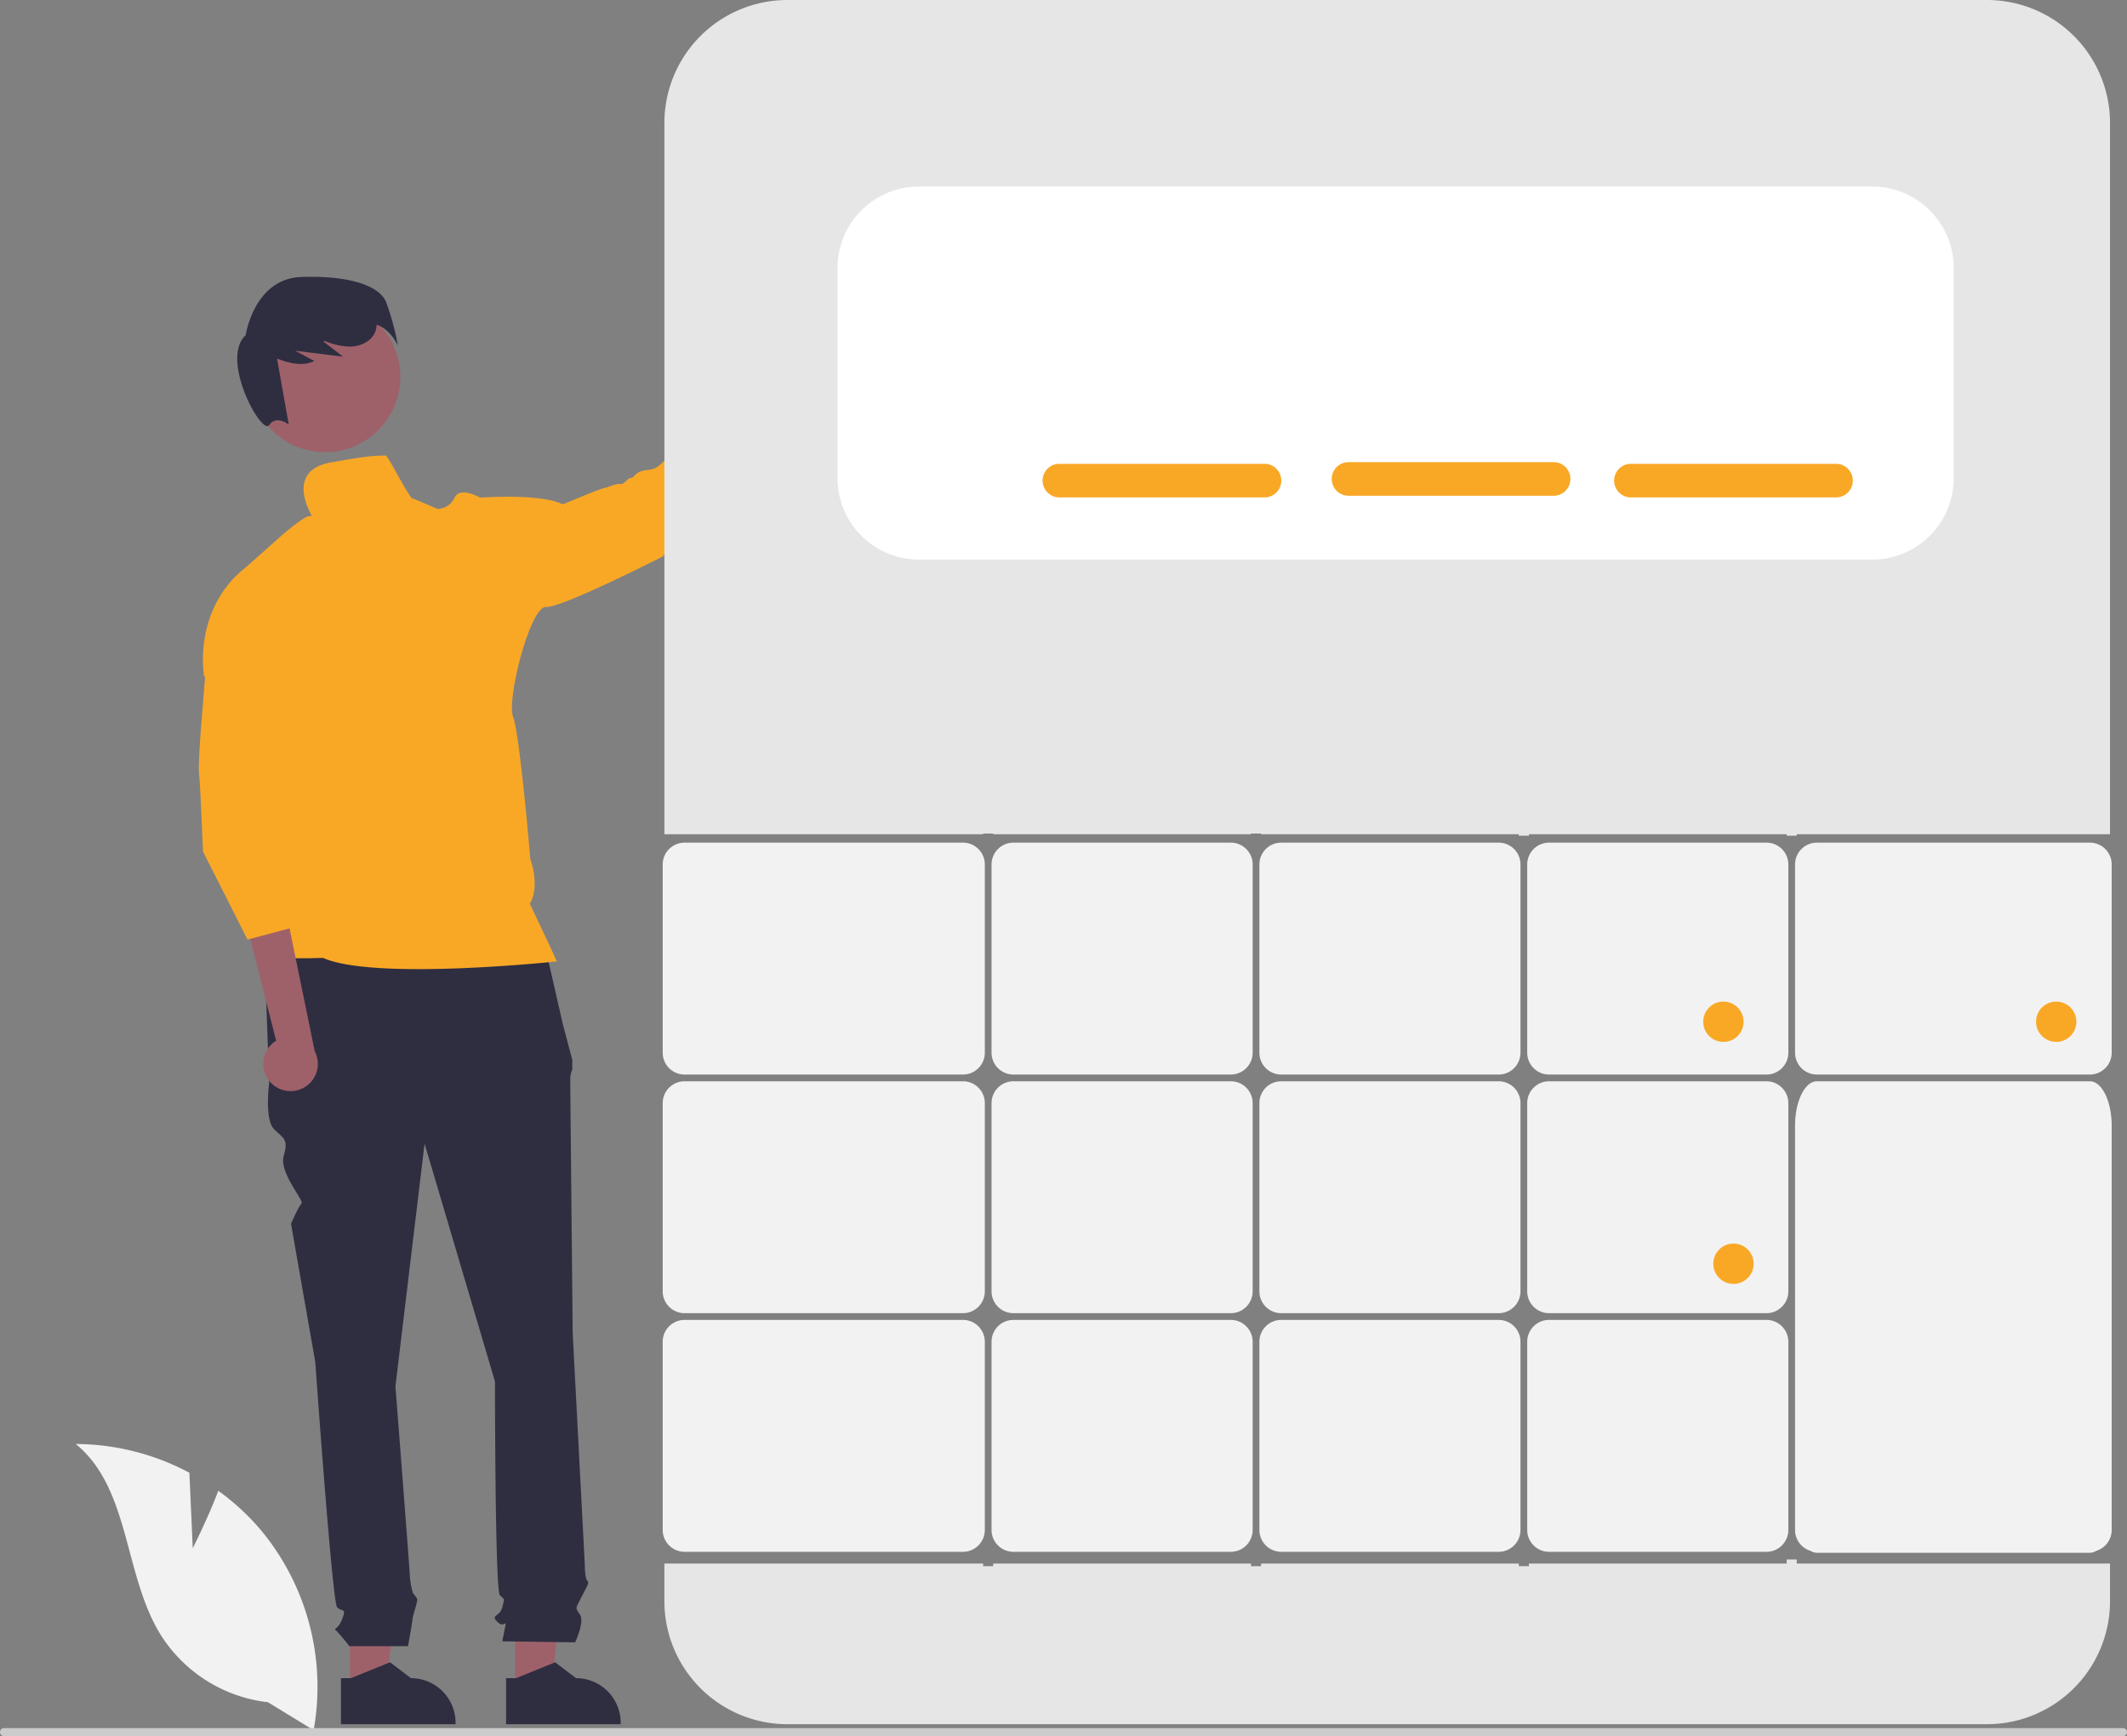 <svg xmlns="http://www.w3.org/2000/svg" data-name="Layer 1" width="632.67" height="516.546" viewBox="0 0 632.67 516.546" xmlns:xlink="http://www.w3.org/1999/xlink"><rect x="0" y="0" width="632.67" height="516.546" fill="#808080" stroke="none"/><polygon points="104.115 502.753 114.686 502.752 119.715 461.977 104.113 461.977 104.115 502.753" fill="#9e616a"/><path d="M385.083,691.028l2.976-0,11.617-4.724,6.226,4.724h.001a13.268,13.268,0,0,1,13.267,13.267v.431l-34.087.001Z" transform="translate(-283.665 -191.727)" fill="#2f2e41"/><polygon points="153.228 502.753 163.799 502.752 168.828 461.977 153.226 461.977 153.228 502.753" fill="#9e616a"/><path d="M434.196,691.028l2.976-0,11.617-4.724,6.226,4.724h.001a13.268,13.268,0,0,1,13.267,13.267v.431l-34.087.001Z" transform="translate(-283.665 -191.727)" fill="#2f2e41"/><path d="M445.343,471.336l-83.059,2.167,1.444,40.446s-1.444,10.834,1.444,13.723,4.333,2.889,2.889,7.945,6.187,13.313,5.26,14.24-3.094,5.983-3.094,5.983l7.222,41.168s5.056,71.503,6.5,72.947,2.889,0,1.444,3.611-2.889,2.167-1.444,3.611a53.194,53.194,0,0,1,3.611,4.333H405.025s1.317-7.222,1.317-7.945,1.444-5.056,1.444-5.778-1.277-1.999-1.277-1.999a23.762,23.762,0,0,1-.89-4.501c0-1.444-4.333-57.058-4.333-57.058l8.667-72.225L430.898,602.785s0,62.113,1.444,63.558,1.444.722.722,3.611-3.611,2.167-1.444,4.333,2.889-1.444,2.167,2.167l-.722,3.611,21.667.31s2.889-6.088,1.444-8.255-1.358-1.575.404-5.121,2.485-4.268,1.762-4.99-.722-4.564-.722-4.564l-3.611-69.106s-.722-72.947-.722-75.114a7.204,7.204,0,0,1,.6-3.249v-2.941l-2.767-10.421Z" transform="translate(-283.665 -191.727)" fill="#2f2e41"/><path d="M539.34,313.811a8.065,8.065,0,0,1-11.61,4.261L491.676,348.278l-1.959-14.764,35.264-26.995a8.109,8.109,0,0,1,14.359,7.293Z" transform="translate(-283.665 -191.727)" fill="#9e616a"/><circle cx="96.696" cy="112.161" r="22.39" fill="#9e616a"/><path d="M398.513,281.605c-2.084-4.968-11.017-7.918-25.153-7.474s-16.611,17.301-16.611,17.301c-7.786,7.257,4.784,29.914,6.965,26.79s5.842-.171,5.842-.171l-3.489-19.627c3.685,1.418,7.648,2.369,11.114.718l-5.743-3.071q7.139.888,14.278,1.777l-5.888-4.53c.143-.047.285-.096.428-.144a20.925,20.925,0,0,0,7.46,1.694c3.002-.022,6.192-1.429,7.45-4.155a6.139,6.139,0,0,0,.533-2.376c4.139,1.344,6.313,6.193,6.313,6.193A76.404,76.404,0,0,0,398.513,281.605Z" transform="translate(-283.665 -191.727)" fill="#2f2e41"/><path d="M398.283,327.279c-5,0-8.22.69-16,2-14.36,2.42-5.76,16.065-5.76,16.065s.65-.33-1.11,0-7.76,5.52-7.76,5.52l-10.73,9.53c-16.17,12.69-12.55,32.49-12.55,32.49l23.58,23.73-10.33,47.61s4.39,7.07,2.12,10.24,20,2.26,20,2.26c15.37,6.85,69.52,1.06,69.52,1.06-.75-1.96-8-17.15-8-17.15,3.15-5.44.15-13.3.15-13.3s-3.13-37.18-5.13-42.32,5.12-32.99,9.8-32.69,34.91-15.12,34.91-15.12-.76-1.21,9.22-5.29a48.912,48.912,0,0,0,15.49-9.77l4.1-8.19c-1.97.76-8.62-11.78-8.62-11.78l-2.9,1.105-1.68-.485s-13.11,3.73-15.79,6.45-3.58,1.96-6,2.57-2.72,2.31-3.48,2.12-2.11,2.11-3.17,1.81-3.33.91-4.84,1.21-12.24,4.84-12.24,4.84c-6.64-3.36-24.64-2-24.64-2s-5.89-3.47-7.56,0a5.69,5.69,0,0,1-5.13,3.33l-7.18-3.07C406.156,341.577,398.324,325.7,398.283,327.279Z" transform="translate(-283.665 -191.727)" fill="#f9a826"/><path d="M364.004,513.612a8.065,8.065,0,0,1,1.8-12.235L355.632,461.388l13.908,5.329,7.729,37.761a8.109,8.109,0,0,1-13.265,9.133Z" transform="translate(-283.665 -191.727)" fill="#9e616a"/><path d="M345.283,385.279l-1.256,15.969s-1.562,17.543-1.153,20.787S344.045,445.09,344.045,445.09l13.239,26.189,15-4-.898-12.285.898,11.285,2-10-5-17,3-6L370.771,413.138Z" transform="translate(-283.665 -191.727)" fill="#f9a826"/><path d="M809.098,582.437H744.432a6.508,6.508,0,0,1-6.5-6.5v-56a6.508,6.508,0,0,1,6.5-6.5h64.667a6.508,6.508,0,0,1,6.5,6.5v56A6.508,6.508,0,0,1,809.098,582.437Z" transform="translate(-283.665 -191.727)" fill="#f2f2f2"/><path d="M809.098,511.437H744.432a6.508,6.508,0,0,1-6.5-6.5v-56a6.508,6.508,0,0,1,6.5-6.5h64.667a6.508,6.508,0,0,1,6.5,6.5v56A6.508,6.508,0,0,1,809.098,511.437Z" transform="translate(-283.665 -191.727)" fill="#f2f2f2"/><path d="M809.098,653.437H744.432a6.508,6.508,0,0,1-6.5-6.5v-56a6.508,6.508,0,0,1,6.5-6.5h64.667a6.508,6.508,0,0,1,6.5,6.5v56A6.508,6.508,0,0,1,809.098,653.437Z" transform="translate(-283.665 -191.727)" fill="#f2f2f2"/><path d="M729.432,653.437h-64.667a6.508,6.508,0,0,1-6.5-6.5v-56a6.508,6.508,0,0,1,6.5-6.5h64.667a6.508,6.508,0,0,1,6.5,6.5v56A6.508,6.508,0,0,1,729.432,653.437Z" transform="translate(-283.665 -191.727)" fill="#f2f2f2"/><path d="M905.283,511.437H824.098a6.508,6.508,0,0,1-6.5-6.5v-56a6.508,6.508,0,0,1,6.5-6.5h81.185a6.508,6.508,0,0,1,6.5,6.5v56A6.508,6.508,0,0,1,905.283,511.437Z" transform="translate(-283.665 -191.727)" fill="#f2f2f2"/><path d="M576.098,439.937v-.21h3v.21h76.666v-.21h3v.21h76.667v.436h3V439.937h76.667v.436h3V439.937h93.185V228.337A36.61,36.61,0,0,0,874.673,191.727H517.894a36.61,36.61,0,0,0-36.61,36.61V439.937Z" transform="translate(-283.665 -191.727)" fill="#e6e6e6"/><path d="M905.283,513.437H824.098c-3.584,0-6.5,5.929-6.5,13.216V646.937a6.51,6.51,0,0,0,4.616,6.219,3.564,3.564,0,0,0,1.884.571h81.185a3.564,3.564,0,0,0,1.884-.571,6.51,6.51,0,0,0,4.616-6.219V526.653C911.783,519.366,908.867,513.437,905.283,513.437Z" transform="translate(-283.665 -191.727)" fill="#f2f2f2"/><path d="M570.098,653.437H487.283a6.508,6.508,0,0,1-6.5-6.5v-56a6.508,6.508,0,0,1,6.5-6.5h82.815a6.508,6.508,0,0,1,6.5,6.5v56A6.508,6.508,0,0,1,570.098,653.437Z" transform="translate(-283.665 -191.727)" fill="#f2f2f2"/><path d="M570.098,582.437H487.283a6.508,6.508,0,0,1-6.5-6.5v-56a6.508,6.508,0,0,1,6.5-6.5h82.815a6.508,6.508,0,0,1,6.5,6.5v56A6.508,6.508,0,0,1,570.098,582.437Z" transform="translate(-283.665 -191.727)" fill="#f2f2f2"/><path d="M818.098,656.937V655.711h-3V656.937H738.432v.774h-3V656.937h-76.667v.774h-3V656.937h-76.666v.774h-3V656.937H481.283v11.18A36.61,36.61,0,0,0,517.894,704.727H874.673a36.61,36.61,0,0,0,36.61-36.61V656.937Z" transform="translate(-283.665 -191.727)" fill="#e6e6e6"/><path d="M570.098,511.437H487.283a6.508,6.508,0,0,1-6.5-6.5v-56a6.508,6.508,0,0,1,6.5-6.5h82.815a6.508,6.508,0,0,1,6.5,6.5v56A6.508,6.508,0,0,1,570.098,511.437Z" transform="translate(-283.665 -191.727)" fill="#f2f2f2"/><path d="M649.765,582.437h-64.666a6.508,6.508,0,0,1-6.5-6.5v-56a6.508,6.508,0,0,1,6.5-6.5h64.666a6.508,6.508,0,0,1,6.5,6.5v56A6.508,6.508,0,0,1,649.765,582.437Z" transform="translate(-283.665 -191.727)" fill="#f2f2f2"/><path d="M649.765,653.437h-64.666a6.508,6.508,0,0,1-6.5-6.5v-56a6.508,6.508,0,0,1,6.5-6.5h64.666a6.508,6.508,0,0,1,6.5,6.5v56A6.508,6.508,0,0,1,649.765,653.437Z" transform="translate(-283.665 -191.727)" fill="#f2f2f2"/><path d="M729.432,511.437h-64.667a6.508,6.508,0,0,1-6.5-6.5v-56a6.508,6.508,0,0,1,6.5-6.5h64.667a6.508,6.508,0,0,1,6.5,6.5v56A6.508,6.508,0,0,1,729.432,511.437Z" transform="translate(-283.665 -191.727)" fill="#f2f2f2"/><path d="M729.432,582.437h-64.667a6.508,6.508,0,0,1-6.5-6.5v-56a6.508,6.508,0,0,1,6.5-6.5h64.667a6.508,6.508,0,0,1,6.5,6.5v56A6.508,6.508,0,0,1,729.432,582.437Z" transform="translate(-283.665 -191.727)" fill="#f2f2f2"/><path d="M649.765,511.437h-64.666a6.508,6.508,0,0,1-6.5-6.5v-56a6.508,6.508,0,0,1,6.5-6.5h64.666a6.508,6.508,0,0,1,6.5,6.5v56A6.508,6.508,0,0,1,649.765,511.437Z" transform="translate(-283.665 -191.727)" fill="#f2f2f2"/><path d="M840.571,358.227H556.996a24.24,24.24,0,0,1-24.212-24.212v-62.575a24.24,24.24,0,0,1,24.212-24.212H840.571a24.24,24.24,0,0,1,24.212,24.212v62.575A24.24,24.24,0,0,1,840.571,358.227Z" transform="translate(-283.665 -191.727)" fill="#fff"/><path d="M745.783,339.227h-61a5,5,0,0,1,0-10h61a5,5,0,0,1,0,10Z" transform="translate(-283.665 -191.727)" fill="#f9a826"/><path d="M829.783,339.727h-61a5,5,0,0,1,0-10h61a5,5,0,0,1,0,10Z" transform="translate(-283.665 -191.727)" fill="#f9a826"/><path d="M659.783,339.727h-61a5,5,0,0,1,0-10h61a5,5,0,0,1,0,10Z" transform="translate(-283.665 -191.727)" fill="#f9a826"/><circle cx="512.618" cy="304" r="6" fill="#f9a826"/><circle cx="515.618" cy="376" r="6" fill="#f9a826"/><circle cx="611.618" cy="304" r="6" fill="#f9a826"/><path d="M340.996,652.344l-.998-22.434a72.455,72.455,0,0,0-33.796-8.555c16.231,13.27,14.203,38.851,25.208,56.697A43.582,43.582,0,0,0,363.37,698.192l13.583,8.316a73.03,73.03,0,0,0-15.393-59.179,70.543,70.543,0,0,0-12.964-12.046C345.342,643.862,340.996,652.344,340.996,652.344Z" transform="translate(-283.665 -191.727)" fill="#f2f2f2"/><path d="M283.665,707.083a1.186,1.186,0,0,0,1.19,1.19h630.29a1.19,1.19,0,0,0,0-2.38H284.855A1.187,1.187,0,0,0,283.665,707.083Z" transform="translate(-283.665 -191.727)" fill="#ccc"/></svg>